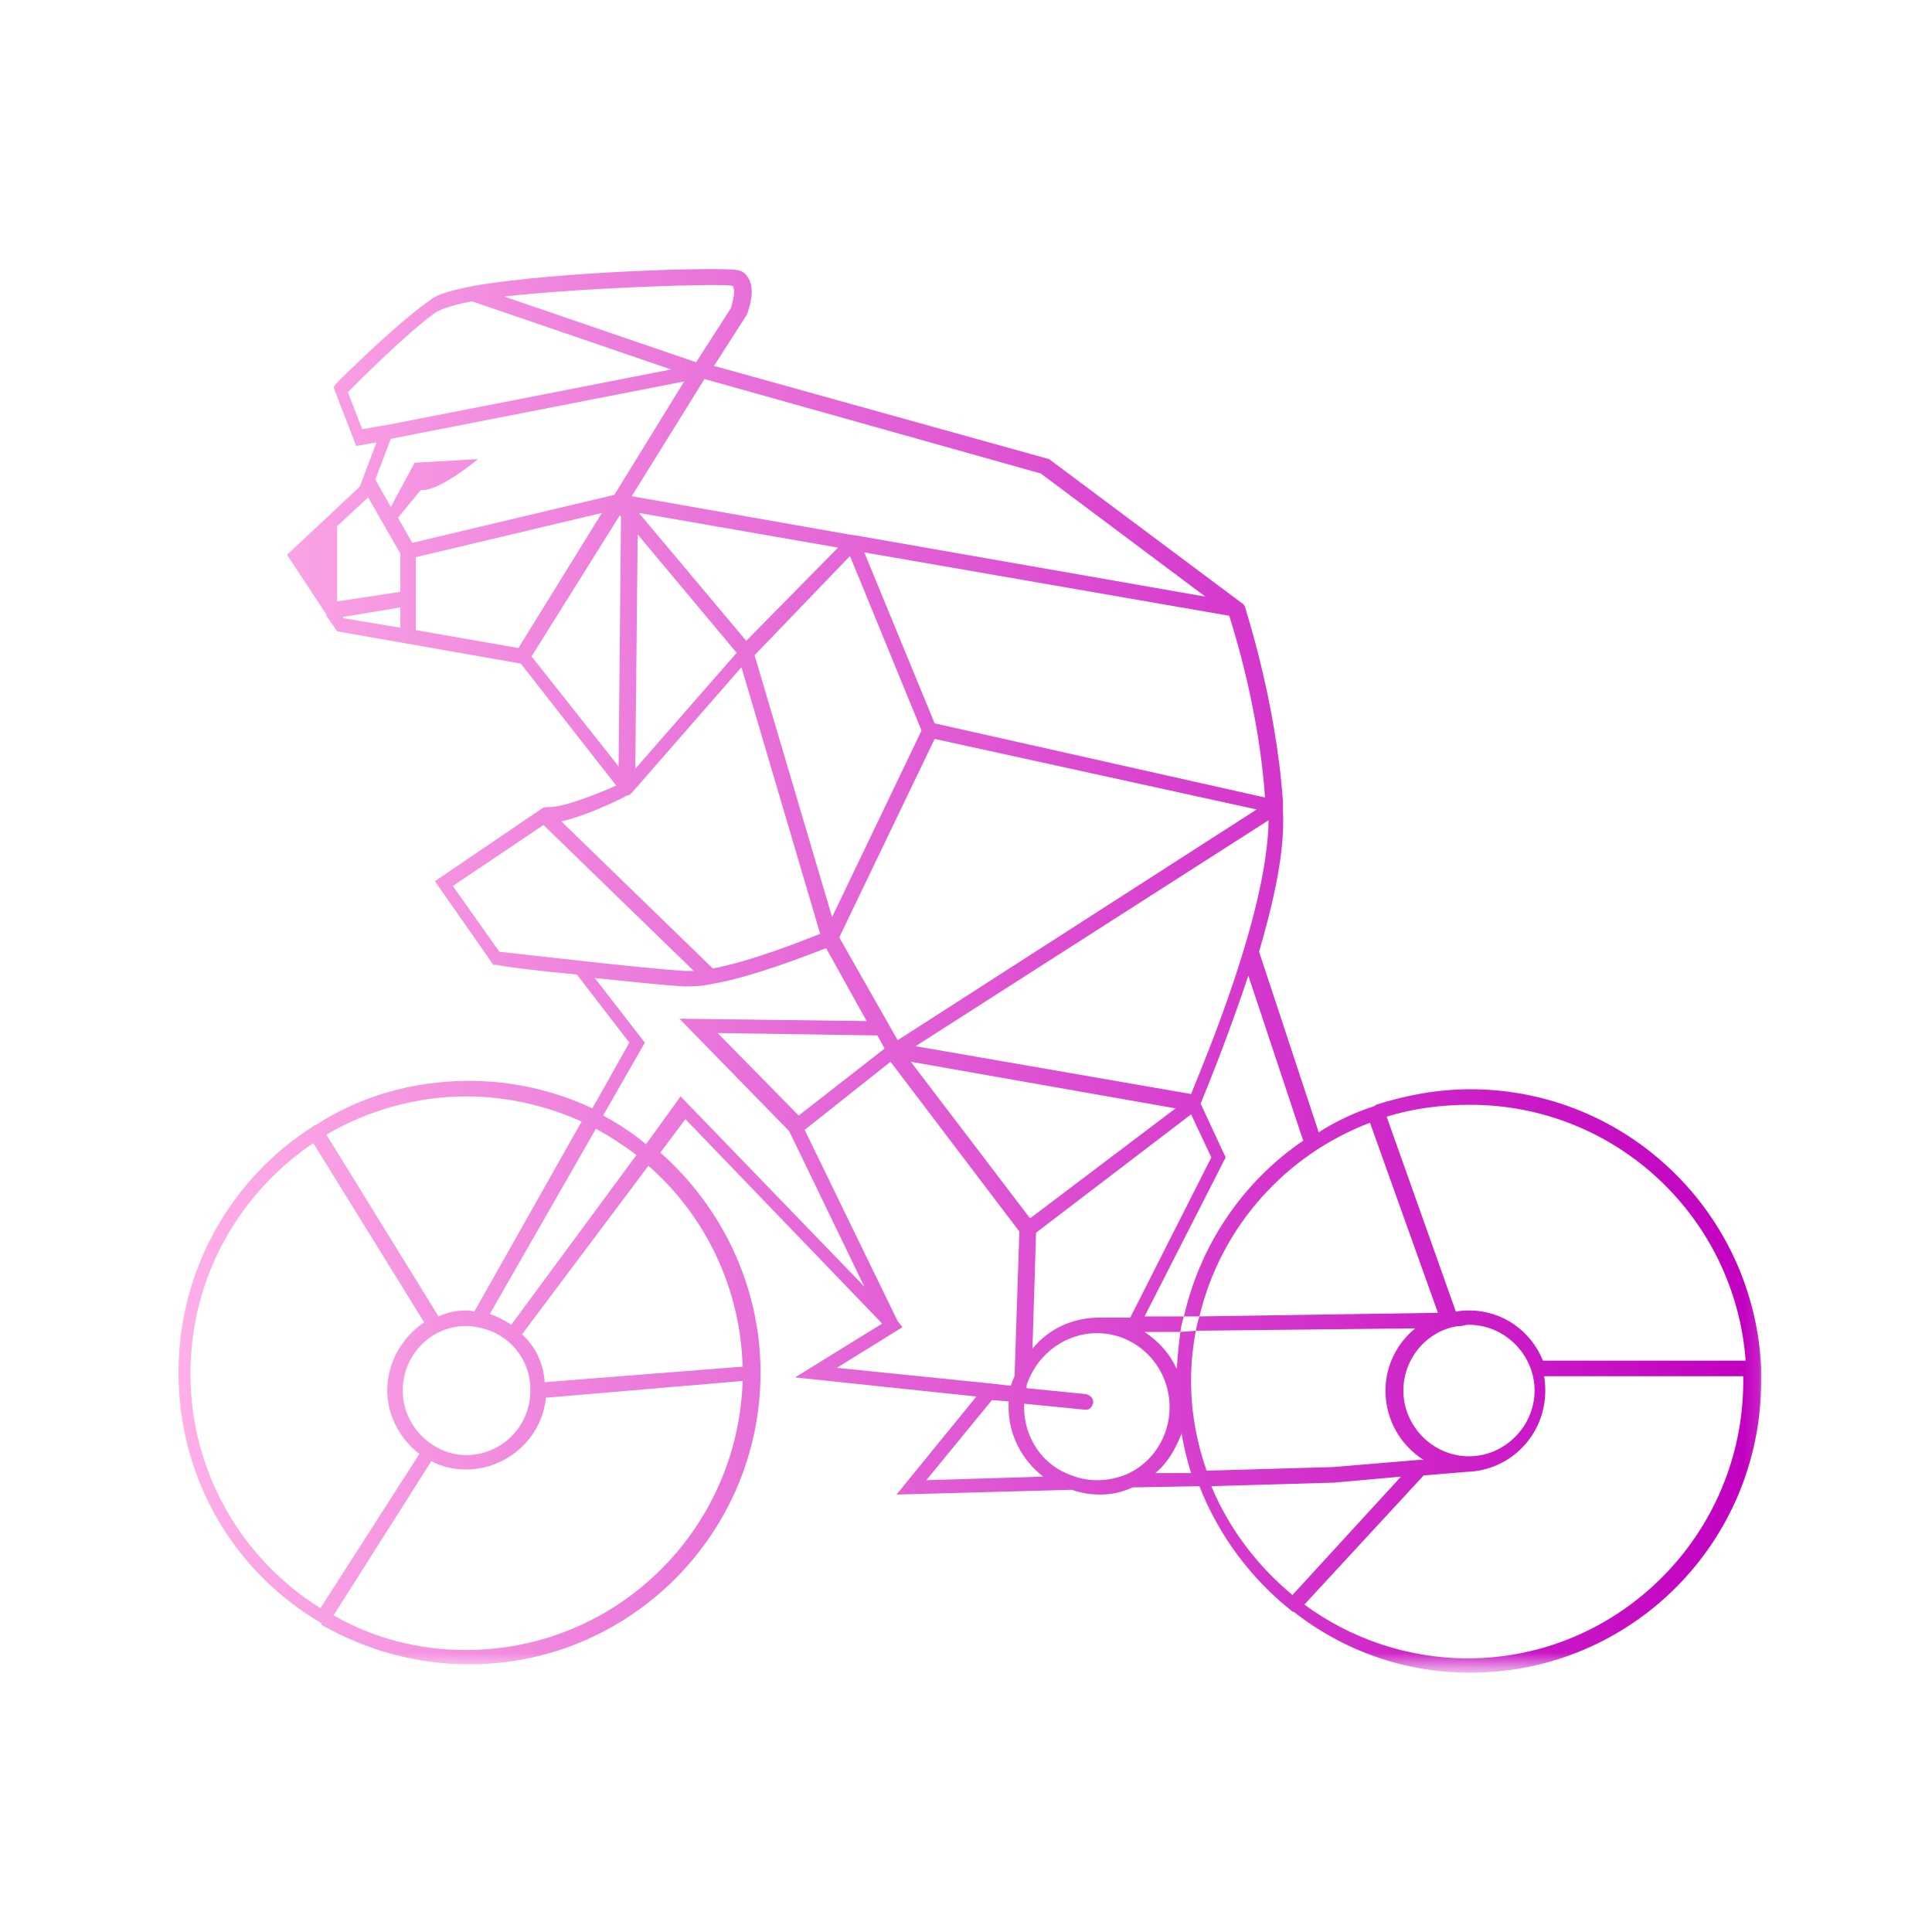 <svg width="128" height="128" viewBox="0 0 128 128" fill="none" xmlns="http://www.w3.org/2000/svg">
<mask id="mask0_6_2" style="mask-type:luminance" maskUnits="userSpaceOnUse" x="11" y="17" width="106" height="94">
<path d="M116.882 17H11V110.474H116.882V17Z" fill="white"/>
</mask>
<g mask="url(#mask0_6_2)">
<path fill-rule="evenodd" clip-rule="evenodd" d="M116.682 90.622C116.208 80.324 107.753 72.165 97.402 72.165C95.268 72.165 93.135 72.561 91.159 73.195C91.106 73.248 91.08 73.274 91.08 73.274C89.763 73.697 88.526 74.278 87.367 75.017L83.416 63.055C84.364 59.807 85.154 56.401 84.996 53.708C84.996 53.602 84.996 53.497 84.996 53.391C84.996 53.285 84.996 53.18 84.996 53.074C84.522 46.42 82.547 40.479 82.468 40.162C82.415 40.057 82.336 39.977 82.231 39.925L69.509 30.419L47.306 24.24L49.439 20.913L49.518 20.755C49.597 20.517 50.071 19.25 49.597 18.457C49.439 18.14 49.202 17.956 48.886 17.903C47.938 17.665 36.875 17.982 31.423 18.933C29.843 19.25 28.974 19.487 28.5 19.883C26.208 21.468 22.415 25.27 22.257 25.428L22.099 25.666L23.601 29.547L24.944 29.31L23.838 32.241L19.018 36.756L21.625 40.717C21.625 40.717 21.625 40.743 21.625 40.796L22.336 41.826L34.505 43.965L40.826 52.044C39.404 52.678 37.349 53.47 36.401 53.47C36.349 53.47 36.322 53.47 36.322 53.47C36.164 53.47 36.032 53.497 35.927 53.55L28.816 58.382L32.688 63.927H32.925C33.162 64.006 35.532 64.323 38.219 64.56L41.695 69.076L39.246 73.433C36.717 72.244 33.952 71.611 31.107 71.611C27.314 71.611 23.838 72.64 20.914 74.541C20.861 74.541 20.809 74.568 20.756 74.621C15.383 78.027 11.827 84.047 11.827 90.939C11.827 97.989 15.541 104.168 21.23 107.495C21.283 107.548 21.309 107.6 21.309 107.653C24.233 109.317 27.551 110.267 31.107 110.267C41.695 110.267 50.387 101.633 50.387 90.939C50.387 85.156 47.779 79.928 43.75 76.363L45.409 74.145L58.447 87.691L52.678 91.256L64.689 92.523L59.395 99.019L71.01 98.702C71.59 98.913 72.222 99.019 72.907 99.019C73.644 99.019 74.355 98.861 75.04 98.544L79.465 98.464C80.729 101.712 82.863 104.564 85.549 106.703C85.602 106.756 85.628 106.782 85.628 106.782C85.628 106.782 85.655 106.782 85.707 106.782C88.947 109.317 92.977 110.822 97.402 110.822C108.069 110.822 116.682 102.187 116.682 91.493C116.682 91.23 116.682 90.939 116.682 90.622ZM97.402 73.195C107.042 73.195 114.943 80.641 115.654 90.147H102.222C101.431 88.166 99.535 86.82 97.323 86.82C97.007 86.82 96.717 86.846 96.454 86.899L91.871 73.987C93.609 73.433 95.505 73.195 97.402 73.195ZM101.669 92.127C101.669 94.504 99.693 96.484 97.323 96.484C94.952 96.484 92.977 94.504 92.977 92.127C92.977 90.147 94.32 88.404 96.216 87.929C96.427 87.876 96.638 87.85 96.849 87.85C97.007 87.797 97.165 87.77 97.323 87.77C99.693 87.77 101.669 89.751 101.669 92.127ZM78.912 72.482L60.659 69.313L84.048 54.342C83.969 60.52 79.702 70.501 78.912 72.482ZM55.602 62.105L61.923 48.955L83.258 53.629L59.474 68.917L55.602 62.105ZM58.605 69.472L52.916 73.908L47.542 68.442L58.131 68.6L58.605 69.472ZM42.327 33.983L55.523 36.281L49.439 42.459L42.327 33.983ZM48.807 43.252L42.09 50.935L42.248 35.409L48.807 43.252ZM56.313 36.835L61.054 48.401L55.128 60.758L49.992 43.41L56.313 36.835ZM68.64 81.671L78.912 73.829L80.255 76.68L74.882 87.295H72.828C71.01 87.295 69.43 88.087 68.403 89.355L68.64 81.671ZM68.245 80.72L60.343 70.343L77.885 73.433L68.245 80.72ZM83.811 52.837L61.923 47.925L57.261 36.597L81.44 40.796C81.835 42.063 83.416 47.133 83.811 52.837ZM68.956 31.369L79.86 39.529L56.787 35.489L56.234 35.409L41.853 32.874L46.673 25.111L68.956 31.369ZM48.491 18.933C48.57 18.933 48.57 18.933 48.57 19.012C48.728 19.25 48.57 19.962 48.412 20.438L46.12 24.002L33.399 19.645C39.167 19.012 47.859 18.774 48.491 18.933ZM23.996 28.438L23.047 25.983C23.917 25.111 26.998 22.022 28.895 20.675C29.053 20.596 29.606 20.279 31.265 19.962L44.461 24.478L25.418 28.201C25.418 28.201 25.392 28.201 25.339 28.201L23.996 28.438ZM26.524 41.588L22.731 40.954V40.875L26.524 40.241V41.588ZM26.524 39.212L22.336 39.845V34.855L24.391 32.954L26.524 36.677V39.212ZM26.366 34.3L27.867 32.478C29.132 32.558 31.66 30.419 31.66 30.419L27.472 30.656L25.892 33.587L24.865 31.765L25.892 29.072L45.33 25.27L40.747 32.716L40.668 32.795L27.314 35.964L26.366 34.3ZM27.551 41.746V36.914L39.878 33.983L34.347 42.935L27.551 41.746ZM35.216 43.489L41.063 34.142L41.142 34.221L40.984 50.777L35.216 43.489ZM41.3 52.837C41.458 52.731 41.59 52.678 41.695 52.678L41.774 52.599L41.932 52.441L49.123 44.202L54.338 61.867C53.153 62.342 49.755 63.689 47.226 64.164L37.191 54.421C38.614 54.104 40.51 53.233 41.3 52.837ZM33.083 63.055L30.001 58.699L36.006 54.658L45.962 64.323C45.699 64.323 45.488 64.323 45.33 64.323C42.644 64.164 34.584 63.214 33.083 63.055ZM39.483 74.779C40.431 75.307 41.327 75.888 42.169 76.522L33.873 87.77C33.399 87.454 32.925 87.216 32.45 87.057L39.483 74.779ZM35.137 92.048V92.127C35.137 94.504 33.241 96.405 30.87 96.405C30.08 96.405 29.369 96.167 28.737 95.771C27.472 94.979 26.682 93.632 26.682 92.127C26.682 89.751 28.579 87.85 30.87 87.85C31.134 87.85 31.37 87.876 31.581 87.929C33.636 88.246 35.137 89.988 35.137 92.048ZM30.87 72.64C33.636 72.64 36.243 73.274 38.535 74.304L31.423 86.899C31.265 86.846 31.081 86.82 30.87 86.82C30.238 86.82 29.632 86.952 29.053 87.216L21.625 75.175C24.312 73.591 27.551 72.64 30.87 72.64ZM12.617 91.018C12.617 84.602 15.857 79.057 20.756 75.73L28.105 87.612C26.682 88.562 25.655 90.226 25.655 92.127C25.655 93.791 26.524 95.375 27.788 96.326L21.23 106.544C16.015 103.297 12.617 97.514 12.617 91.018ZM30.87 109.317C27.709 109.317 24.707 108.525 22.099 107.02L28.579 96.801C29.29 97.197 30.08 97.355 30.87 97.355C33.636 97.355 35.927 95.217 36.164 92.603L49.202 91.493C48.886 101.395 40.826 109.317 30.87 109.317ZM49.202 90.543L36.085 91.573C36.006 90.305 35.453 89.196 34.584 88.404L42.96 77.235C46.673 80.483 49.044 85.236 49.202 90.543ZM45.093 72.64L42.801 75.809C41.906 75.07 40.958 74.436 39.957 73.908L42.722 69.076L39.404 64.798C41.695 65.036 44.066 65.273 45.251 65.353C45.804 65.353 46.436 65.353 47.147 65.194C49.913 64.719 53.469 63.293 54.733 62.818L57.419 67.65L45.014 67.491L52.283 74.938L57.261 85.236L45.093 72.64ZM55.444 90.622L59.79 87.929L59.474 87.533L53.311 74.858L59 70.343L67.534 81.592L67.218 91.177C67.112 91.388 67.033 91.599 66.981 91.81L65.558 91.652L55.444 90.622ZM61.37 98.068L65.716 92.761L66.822 92.84C66.822 92.946 66.822 93.078 66.822 93.236C66.822 95.058 67.692 96.722 69.114 97.831L61.37 98.068ZM74.645 97.672C74.013 97.936 73.355 98.068 72.67 98.068C72.09 98.068 71.537 97.963 71.01 97.751C69.114 97.118 67.85 95.296 67.85 93.236C67.85 93.131 67.85 93.051 67.85 92.999L71.879 93.395C71.879 93.395 71.906 93.395 71.959 93.395C72.195 93.395 72.354 93.236 72.433 92.919C72.433 92.682 72.275 92.444 71.959 92.365L68.008 91.969C68.008 91.81 68.034 91.678 68.087 91.573C68.798 89.671 70.615 88.325 72.67 88.325C75.356 88.325 77.49 90.543 77.49 93.236C77.49 95.217 76.304 96.959 74.645 97.672ZM76.541 97.593C77.332 96.959 77.885 96.009 78.28 94.979C78.438 95.877 78.648 96.748 78.912 97.593H76.541ZM78.912 91.493C78.912 90.385 79.017 89.275 79.228 88.166L78.201 88.246C78.095 89.038 78.016 89.856 77.964 90.701C77.49 89.671 76.778 88.879 75.83 88.246H78.201C78.254 87.876 78.332 87.533 78.438 87.216H75.83L81.203 76.68L79.544 73.116C79.939 72.165 81.361 68.68 82.705 64.64L86.339 75.571C82.389 78.265 79.544 82.384 78.438 87.216H79.465C80.887 81.275 85.154 76.522 90.764 74.383L95.268 86.978L79.465 87.216C79.36 87.533 79.281 87.85 79.228 88.166L93.767 88.008C92.582 88.959 91.791 90.464 91.791 92.127C91.791 94.108 92.819 95.771 94.32 96.722H94.083C94.03 96.722 94.004 96.722 94.004 96.722L88.315 97.197L79.939 97.435C79.307 95.613 78.912 93.632 78.912 91.493ZM80.255 98.464L88.394 98.227L92.819 97.831L85.628 105.673C83.337 103.772 81.44 101.316 80.255 98.464ZM97.244 109.871C93.214 109.871 89.421 108.525 86.418 106.307L94.32 97.751L97.165 97.514C100.088 97.435 102.38 95.058 102.38 92.127C102.38 91.81 102.354 91.493 102.301 91.177H115.496C115.496 91.282 115.496 91.388 115.496 91.493C115.496 101.633 107.279 109.871 97.244 109.871Z" fill="url(#paint0_linear_6_2)"/>
</g>
<defs>
<linearGradient id="paint0_linear_6_2" x1="12.064" y1="74.051" x2="116.366" y2="74.051" gradientUnits="userSpaceOnUse">
<stop stop-color="#FEAFE7"/>
<stop offset="1" stop-color="#C100C0"/>
</linearGradient>
</defs>
</svg>

